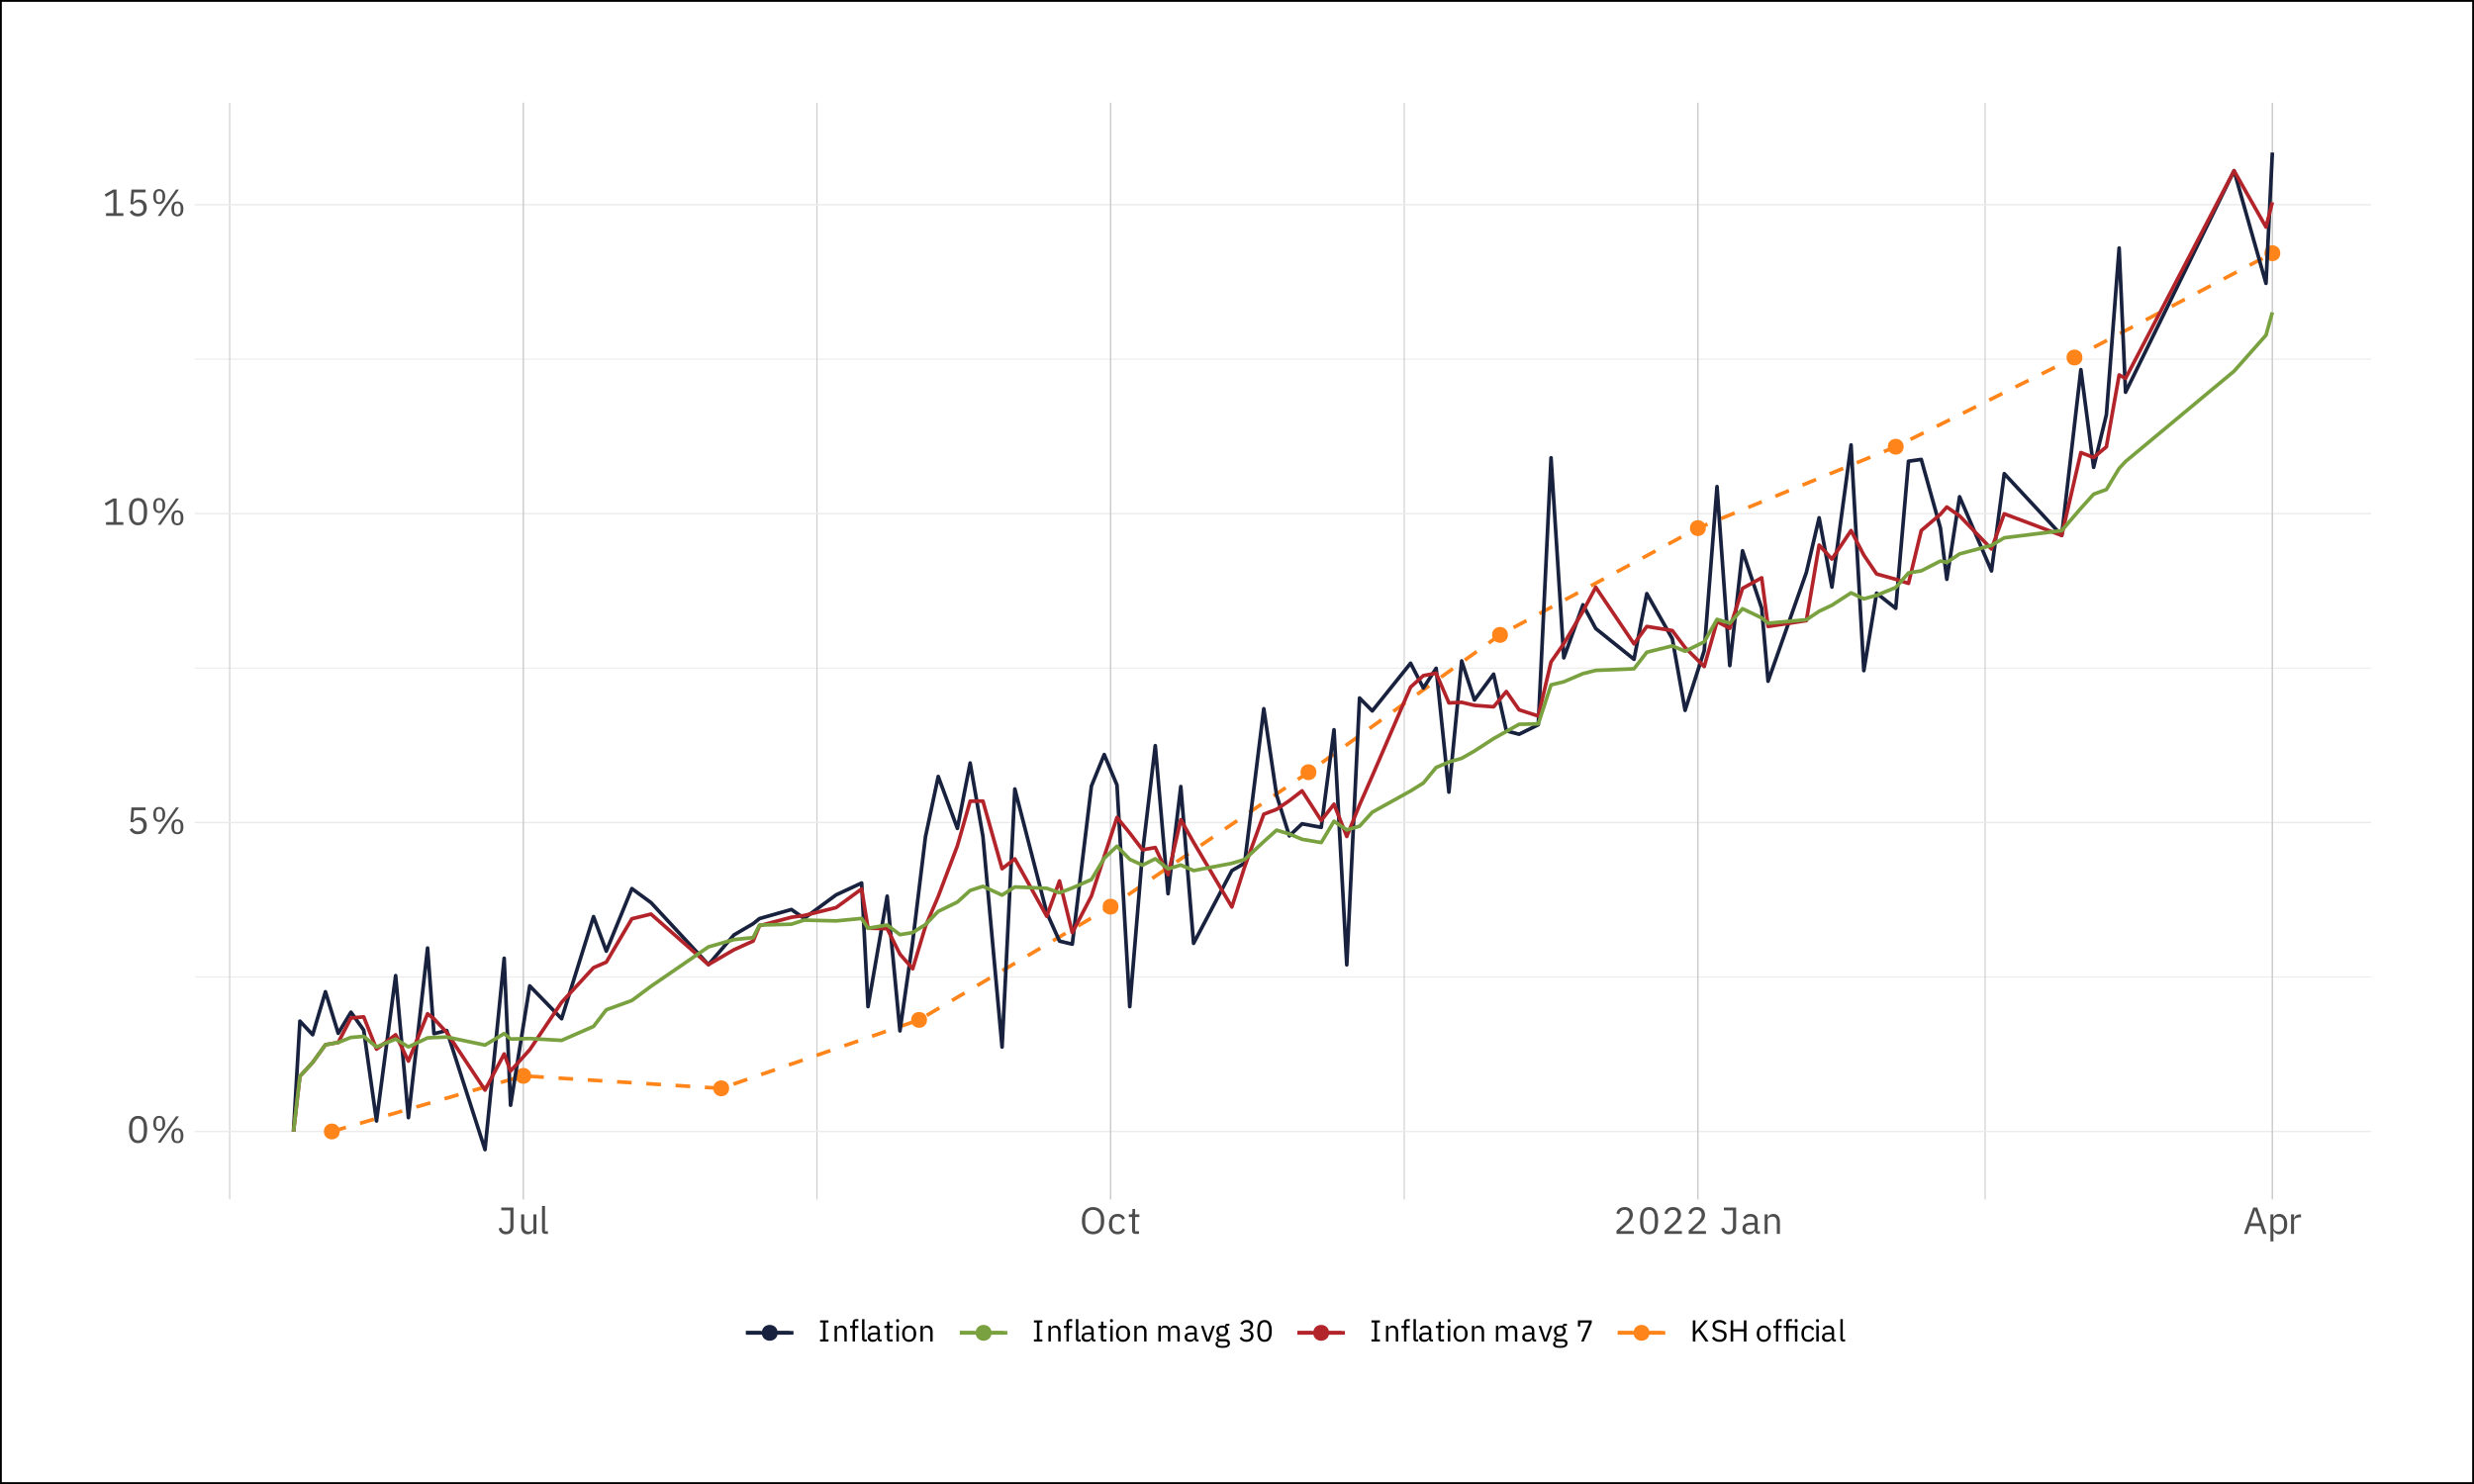 <?xml version="1.0" encoding="UTF-8"?>
<svg xmlns="http://www.w3.org/2000/svg" xmlns:xlink="http://www.w3.org/1999/xlink" width="720" height="432" viewBox="0 0 720 432">
<defs>
<g>
<g id="glyph-0-0">
<path d="M 0.578 2.422 L 0.578 -7.703 L 1.906 -7.703 L 1.906 2.422 Z M 0.578 2.422 "/>
</g>
<g id="glyph-0-1">
<path d="M 5.938 -3.844 C 5.938 -1.195 5.055 0.125 3.297 0.125 C 1.535 0.125 0.656 -1.195 0.656 -3.844 C 0.656 -6.488 1.535 -7.812 3.297 -7.812 C 5.055 -7.812 5.938 -6.488 5.938 -3.844 Z M 2.031 -1.344 C 2.301 -0.895 2.723 -0.672 3.297 -0.672 C 3.867 -0.672 4.289 -0.895 4.562 -1.344 C 4.832 -1.801 4.969 -2.426 4.969 -3.219 L 4.969 -4.469 C 4.969 -5.25 4.832 -5.863 4.562 -6.312 C 4.289 -6.77 3.867 -7 3.297 -7 C 2.723 -7 2.301 -6.77 2.031 -6.312 C 1.758 -5.863 1.625 -5.25 1.625 -4.469 L 1.625 -3.219 C 1.625 -2.426 1.758 -1.801 2.031 -1.344 Z M 2.031 -1.344 "/>
</g>
<g id="glyph-0-2">
<path d="M 2.859 0 L 2.016 0 L 7.344 -7.672 L 8.188 -7.672 Z M 3.734 -4.016 C 3.43 -3.641 3 -3.453 2.438 -3.453 C 1.883 -3.453 1.457 -3.641 1.156 -4.016 C 0.863 -4.391 0.719 -4.926 0.719 -5.625 C 0.719 -6.332 0.863 -6.875 1.156 -7.25 C 1.457 -7.625 1.883 -7.812 2.438 -7.812 C 3 -7.812 3.43 -7.625 3.734 -7.25 C 4.035 -6.875 4.188 -6.332 4.188 -5.625 C 4.188 -4.926 4.035 -4.391 3.734 -4.016 Z M 1.5 -5.297 C 1.5 -4.453 1.816 -4.031 2.453 -4.031 C 3.086 -4.031 3.406 -4.453 3.406 -5.297 L 3.406 -5.969 C 3.406 -6.812 3.086 -7.234 2.453 -7.234 C 1.816 -7.234 1.5 -6.812 1.5 -5.969 Z M 9.031 -0.422 C 8.727 -0.055 8.297 0.125 7.734 0.125 C 7.18 0.125 6.754 -0.055 6.453 -0.422 C 6.148 -0.797 6 -1.336 6 -2.047 C 6 -2.754 6.148 -3.289 6.453 -3.656 C 6.754 -4.031 7.18 -4.219 7.734 -4.219 C 8.297 -4.219 8.727 -4.031 9.031 -3.656 C 9.332 -3.289 9.484 -2.754 9.484 -2.047 C 9.484 -1.336 9.332 -0.797 9.031 -0.422 Z M 6.797 -1.719 C 6.797 -0.863 7.109 -0.438 7.734 -0.438 C 8.367 -0.438 8.688 -0.863 8.688 -1.719 L 8.688 -2.375 C 8.688 -3.227 8.367 -3.656 7.734 -3.656 C 7.109 -3.656 6.797 -3.227 6.797 -2.375 Z M 6.797 -1.719 "/>
</g>
<g id="glyph-0-3">
<path d="M 5.484 -7.672 L 5.484 -6.859 L 2.109 -6.859 L 1.891 -3.938 L 1.969 -3.938 C 2.164 -4.219 2.383 -4.426 2.625 -4.562 C 2.863 -4.707 3.172 -4.781 3.547 -4.781 C 4.211 -4.781 4.758 -4.566 5.188 -4.141 C 5.613 -3.711 5.828 -3.133 5.828 -2.406 C 5.828 -1.645 5.594 -1.031 5.125 -0.562 C 4.664 -0.102 4.039 0.125 3.25 0.125 C 2.664 0.125 2.188 0.008 1.812 -0.219 C 1.445 -0.457 1.125 -0.773 0.844 -1.172 L 1.547 -1.703 C 1.766 -1.359 1.992 -1.102 2.234 -0.938 C 2.484 -0.77 2.82 -0.688 3.25 -0.688 C 3.77 -0.688 4.164 -0.828 4.438 -1.109 C 4.707 -1.391 4.844 -1.781 4.844 -2.281 L 4.844 -2.391 C 4.844 -2.898 4.707 -3.297 4.438 -3.578 C 4.164 -3.859 3.77 -4 3.25 -4 C 2.926 -4 2.66 -3.941 2.453 -3.828 C 2.254 -3.711 2.062 -3.551 1.875 -3.344 L 1.094 -3.453 L 1.359 -7.672 Z M 5.484 -7.672 "/>
</g>
<g id="glyph-0-4">
<path d="M 6.016 0 L 0.969 0 L 0.969 -0.812 L 3.109 -0.812 L 3.109 -6.844 L 0.953 -5.562 L 0.578 -6.266 L 3.031 -7.672 L 4.031 -7.672 L 4.031 -0.812 L 6.016 -0.812 Z M 6.016 0 "/>
</g>
<g id="glyph-0-5">
<path d="M 1.078 -7.672 L 4.641 -7.672 L 4.641 -1.984 C 4.641 -1.336 4.438 -0.82 4.031 -0.438 C 3.625 -0.062 3.094 0.125 2.438 0.125 C 1.863 0.125 1.391 -0.031 1.016 -0.344 C 0.648 -0.656 0.414 -1.078 0.312 -1.609 L 1.141 -1.812 C 1.305 -1.062 1.75 -0.688 2.469 -0.688 C 2.863 -0.688 3.172 -0.812 3.391 -1.062 C 3.609 -1.312 3.719 -1.676 3.719 -2.156 L 3.719 -6.859 L 1.078 -6.859 Z M 1.078 -7.672 "/>
</g>
<g id="glyph-0-6">
<path d="M 4.438 0 L 4.438 -0.922 L 4.391 -0.922 C 4.098 -0.223 3.566 0.125 2.797 0.125 C 2.203 0.125 1.734 -0.062 1.391 -0.438 C 1.047 -0.82 0.875 -1.352 0.875 -2.031 L 0.875 -5.672 L 1.766 -5.672 L 1.766 -2.188 C 1.766 -1.164 2.195 -0.656 3.062 -0.656 C 3.438 -0.656 3.758 -0.75 4.031 -0.938 C 4.301 -1.125 4.438 -1.395 4.438 -1.75 L 4.438 -5.672 L 5.312 -5.672 L 5.312 0 Z M 4.438 0 "/>
</g>
<g id="glyph-0-7">
<path d="M 2.656 0 L 1.875 0 C 1.582 0 1.352 -0.082 1.188 -0.25 C 1.02 -0.414 0.938 -0.633 0.938 -0.906 L 0.938 -8.141 L 1.812 -8.141 L 1.812 -0.766 L 2.656 -0.766 Z M 2.656 0 "/>
</g>
<g id="glyph-0-8">
<path d="M 6.281 -0.906 C 5.695 -0.219 4.898 0.125 3.891 0.125 C 2.891 0.125 2.098 -0.219 1.516 -0.906 C 0.93 -1.594 0.641 -2.566 0.641 -3.828 C 0.641 -5.098 0.93 -6.078 1.516 -6.766 C 2.098 -7.461 2.891 -7.812 3.891 -7.812 C 4.898 -7.812 5.695 -7.461 6.281 -6.766 C 6.863 -6.078 7.156 -5.098 7.156 -3.828 C 7.156 -2.566 6.863 -1.594 6.281 -0.906 Z M 2.25 -1.375 C 2.676 -0.914 3.223 -0.688 3.891 -0.688 C 4.555 -0.688 5.098 -0.914 5.516 -1.375 C 5.941 -1.832 6.156 -2.441 6.156 -3.203 L 6.156 -4.484 C 6.156 -5.234 5.941 -5.836 5.516 -6.297 C 5.098 -6.754 4.555 -6.984 3.891 -6.984 C 3.223 -6.984 2.676 -6.754 2.25 -6.297 C 1.832 -5.836 1.625 -5.234 1.625 -4.484 L 1.625 -3.203 C 1.625 -2.441 1.832 -1.832 2.25 -1.375 Z M 2.25 -1.375 "/>
</g>
<g id="glyph-0-9">
<path d="M 3.047 0.125 C 2.254 0.125 1.633 -0.141 1.188 -0.672 C 0.738 -1.203 0.516 -1.926 0.516 -2.844 C 0.516 -3.758 0.738 -4.484 1.188 -5.016 C 1.633 -5.547 2.254 -5.812 3.047 -5.812 C 4.086 -5.812 4.797 -5.367 5.172 -4.484 L 4.438 -4.109 C 4.219 -4.723 3.754 -5.031 3.047 -5.031 C 2.535 -5.031 2.145 -4.875 1.875 -4.562 C 1.602 -4.25 1.469 -3.836 1.469 -3.328 L 1.469 -2.359 C 1.469 -1.836 1.602 -1.422 1.875 -1.109 C 2.145 -0.805 2.535 -0.656 3.047 -0.656 C 3.754 -0.656 4.27 -0.984 4.594 -1.641 L 5.219 -1.203 C 5.031 -0.785 4.754 -0.457 4.391 -0.219 C 4.023 0.008 3.578 0.125 3.047 0.125 Z M 3.047 0.125 "/>
</g>
<g id="glyph-0-10">
<path d="M 3.281 0 L 2.188 0 C 1.895 0 1.664 -0.082 1.5 -0.25 C 1.332 -0.426 1.25 -0.656 1.25 -0.938 L 1.25 -4.906 L 0.312 -4.906 L 0.312 -5.672 L 0.844 -5.672 C 1.031 -5.672 1.16 -5.707 1.234 -5.781 C 1.305 -5.863 1.344 -6 1.344 -6.188 L 1.344 -7.25 L 2.141 -7.25 L 2.141 -5.672 L 3.375 -5.672 L 3.375 -4.906 L 2.141 -4.906 L 2.141 -0.766 L 3.281 -0.766 Z M 3.281 0 "/>
</g>
<g id="glyph-0-11">
<path d="M 5.859 -0.812 L 5.859 0 L 0.828 0 L 0.828 -0.953 L 3.328 -3.25 C 4.172 -4.031 4.594 -4.754 4.594 -5.422 L 4.594 -5.562 C 4.594 -6 4.473 -6.344 4.234 -6.594 C 3.992 -6.852 3.641 -6.984 3.172 -6.984 C 2.359 -6.984 1.828 -6.551 1.578 -5.688 L 0.766 -6 C 1.16 -7.207 1.977 -7.812 3.219 -7.812 C 3.957 -7.812 4.535 -7.602 4.953 -7.188 C 5.367 -6.781 5.578 -6.242 5.578 -5.578 C 5.578 -5.023 5.438 -4.523 5.156 -4.078 C 4.875 -3.641 4.453 -3.172 3.891 -2.672 L 1.828 -0.812 Z M 5.859 -0.812 "/>
</g>
<g id="glyph-0-12">
</g>
<g id="glyph-0-13">
<path d="M 5.562 0 L 5.062 0 C 4.488 0 4.16 -0.305 4.078 -0.922 L 4.031 -0.922 C 3.781 -0.223 3.234 0.125 2.391 0.125 C 1.797 0.125 1.328 -0.023 0.984 -0.328 C 0.648 -0.641 0.484 -1.055 0.484 -1.578 C 0.484 -2.691 1.289 -3.25 2.906 -3.25 L 4.031 -3.25 L 4.031 -3.812 C 4.031 -4.633 3.582 -5.047 2.688 -5.047 C 2.062 -5.047 1.582 -4.766 1.25 -4.203 L 0.719 -4.703 C 0.883 -5.023 1.141 -5.289 1.484 -5.5 C 1.828 -5.707 2.242 -5.812 2.734 -5.812 C 3.41 -5.812 3.941 -5.641 4.328 -5.297 C 4.711 -4.961 4.906 -4.492 4.906 -3.891 L 4.906 -0.766 L 5.562 -0.766 Z M 2.531 -0.609 C 2.957 -0.609 3.312 -0.707 3.594 -0.906 C 3.883 -1.102 4.031 -1.352 4.031 -1.656 L 4.031 -2.578 L 2.859 -2.578 C 1.891 -2.578 1.406 -2.297 1.406 -1.734 L 1.406 -1.5 C 1.406 -1.219 1.504 -1 1.703 -0.844 C 1.91 -0.688 2.188 -0.609 2.531 -0.609 Z M 2.531 -0.609 "/>
</g>
<g id="glyph-0-14">
<path d="M 1.812 0 L 0.938 0 L 0.938 -5.672 L 1.812 -5.672 L 1.812 -4.75 L 1.859 -4.75 C 2.16 -5.457 2.695 -5.812 3.469 -5.812 C 4.051 -5.812 4.516 -5.617 4.859 -5.234 C 5.203 -4.848 5.375 -4.316 5.375 -3.641 L 5.375 0 L 4.484 0 L 4.484 -3.484 C 4.484 -4.504 4.055 -5.016 3.203 -5.016 C 2.816 -5.016 2.488 -4.922 2.219 -4.734 C 1.945 -4.547 1.812 -4.281 1.812 -3.938 Z M 1.812 0 "/>
</g>
<g id="glyph-0-15">
<path d="M 6.797 0 L 5.828 0 L 5.062 -2.266 L 1.953 -2.266 L 1.188 0 L 0.25 0 L 2.938 -7.672 L 4.109 -7.672 Z M 4.828 -3.078 L 3.531 -6.812 L 3.469 -6.812 L 2.172 -3.078 Z M 4.828 -3.078 "/>
</g>
<g id="glyph-0-16">
<path d="M 0.938 2.203 L 0.938 -5.672 L 1.812 -5.672 L 1.812 -4.75 L 1.859 -4.75 C 2.148 -5.457 2.703 -5.812 3.516 -5.812 C 4.234 -5.812 4.797 -5.539 5.203 -5 C 5.617 -4.469 5.828 -3.742 5.828 -2.828 C 5.828 -1.922 5.617 -1.203 5.203 -0.672 C 4.797 -0.141 4.234 0.125 3.516 0.125 C 2.754 0.125 2.203 -0.223 1.859 -0.922 L 1.812 -0.922 L 1.812 2.203 Z M 3.281 -0.656 C 3.77 -0.656 4.16 -0.805 4.453 -1.109 C 4.742 -1.422 4.891 -1.836 4.891 -2.359 L 4.891 -3.328 C 4.891 -3.836 4.742 -4.242 4.453 -4.547 C 4.16 -4.859 3.77 -5.016 3.281 -5.016 C 2.875 -5.016 2.523 -4.91 2.234 -4.703 C 1.953 -4.492 1.812 -4.234 1.812 -3.922 L 1.812 -1.812 C 1.812 -1.457 1.953 -1.176 2.234 -0.969 C 2.516 -0.758 2.863 -0.656 3.281 -0.656 Z M 3.281 -0.656 "/>
</g>
<g id="glyph-0-17">
<path d="M 1.812 0 L 0.938 0 L 0.938 -5.672 L 1.812 -5.672 L 1.812 -4.625 L 1.875 -4.625 C 1.977 -4.926 2.164 -5.176 2.438 -5.375 C 2.719 -5.57 3.078 -5.672 3.516 -5.672 L 3.844 -5.672 L 3.844 -4.797 L 3.328 -4.797 C 2.867 -4.797 2.5 -4.707 2.219 -4.531 C 1.945 -4.352 1.812 -4.125 1.812 -3.844 Z M 1.812 0 "/>
</g>
<g id="glyph-1-0">
<path d="M 0.453 1.938 L 0.453 -6.156 L 1.516 -6.156 L 1.516 1.938 Z M 0.453 1.938 "/>
</g>
<g id="glyph-1-1">
<path d="M 2.984 0 L 0.531 0 L 0.531 -0.609 L 1.391 -0.609 L 1.391 -5.531 L 0.531 -5.531 L 0.531 -6.141 L 2.984 -6.141 L 2.984 -5.531 L 2.125 -5.531 L 2.125 -0.609 L 2.984 -0.609 Z M 2.984 0 "/>
</g>
<g id="glyph-1-2">
<path d="M 1.453 0 L 0.75 0 L 0.75 -4.547 L 1.453 -4.547 L 1.453 -3.797 L 1.484 -3.797 C 1.723 -4.359 2.148 -4.641 2.766 -4.641 C 3.234 -4.641 3.602 -4.488 3.875 -4.188 C 4.156 -3.883 4.297 -3.457 4.297 -2.906 L 4.297 0 L 3.594 0 L 3.594 -2.781 C 3.594 -3.602 3.25 -4.016 2.562 -4.016 C 2.258 -4.016 2 -3.938 1.781 -3.781 C 1.562 -3.633 1.453 -3.426 1.453 -3.156 Z M 1.453 0 "/>
</g>
<g id="glyph-1-3">
<path d="M 1 0 L 1 -3.922 L 0.25 -3.922 L 0.25 -4.547 L 1 -4.547 L 1 -5.453 C 1 -5.773 1.082 -6.031 1.25 -6.219 C 1.414 -6.414 1.66 -6.516 1.984 -6.516 L 2.672 -6.516 L 2.672 -5.891 L 1.703 -5.891 L 1.703 -4.547 L 2.672 -4.547 L 2.672 -3.922 L 1.703 -3.922 L 1.703 0 Z M 1 0 "/>
</g>
<g id="glyph-1-4">
<path d="M 2.125 0 L 1.5 0 C 1.258 0 1.07 -0.066 0.938 -0.203 C 0.812 -0.336 0.75 -0.516 0.75 -0.734 L 0.75 -6.516 L 1.453 -6.516 L 1.453 -0.609 L 2.125 -0.609 Z M 2.125 0 "/>
</g>
<g id="glyph-1-5">
<path d="M 4.438 0 L 4.047 0 C 3.586 0 3.328 -0.242 3.266 -0.734 L 3.219 -0.734 C 3.02 -0.172 2.582 0.109 1.906 0.109 C 1.438 0.109 1.066 -0.016 0.797 -0.266 C 0.523 -0.516 0.391 -0.848 0.391 -1.266 C 0.391 -2.148 1.035 -2.594 2.328 -2.594 L 3.219 -2.594 L 3.219 -3.047 C 3.219 -3.703 2.859 -4.031 2.141 -4.031 C 1.648 -4.031 1.27 -3.805 1 -3.359 L 0.578 -3.75 C 0.711 -4.008 0.914 -4.223 1.188 -4.391 C 1.457 -4.555 1.789 -4.641 2.188 -4.641 C 2.727 -4.641 3.148 -4.504 3.453 -4.234 C 3.766 -3.961 3.922 -3.586 3.922 -3.109 L 3.922 -0.609 L 4.438 -0.609 Z M 2.016 -0.5 C 2.367 -0.5 2.656 -0.578 2.875 -0.734 C 3.102 -0.891 3.219 -1.082 3.219 -1.312 L 3.219 -2.062 L 2.281 -2.062 C 1.508 -2.062 1.125 -1.832 1.125 -1.375 L 1.125 -1.203 C 1.125 -0.973 1.203 -0.797 1.359 -0.672 C 1.523 -0.555 1.742 -0.5 2.016 -0.5 Z M 2.016 -0.5 "/>
</g>
<g id="glyph-1-6">
<path d="M 2.625 0 L 1.75 0 C 1.52 0 1.336 -0.066 1.203 -0.203 C 1.066 -0.336 1 -0.52 1 -0.75 L 1 -3.922 L 0.25 -3.922 L 0.25 -4.547 L 0.672 -4.547 C 0.816 -4.547 0.922 -4.57 0.984 -4.625 C 1.047 -4.688 1.078 -4.797 1.078 -4.953 L 1.078 -5.797 L 1.703 -5.797 L 1.703 -4.547 L 2.703 -4.547 L 2.703 -3.922 L 1.703 -3.922 L 1.703 -0.609 L 2.625 -0.609 Z M 2.625 0 "/>
</g>
<g id="glyph-1-7">
<path d="M 1.531 -6 C 1.531 -5.738 1.383 -5.609 1.094 -5.609 C 0.812 -5.609 0.672 -5.738 0.672 -6 L 0.672 -6.109 C 0.672 -6.379 0.812 -6.516 1.094 -6.516 C 1.383 -6.516 1.531 -6.379 1.531 -6.109 Z M 0.75 0 L 0.75 -4.547 L 1.453 -4.547 L 1.453 0 Z M 0.75 0 "/>
</g>
<g id="glyph-1-8">
<path d="M 3.938 -0.547 C 3.562 -0.109 3.066 0.109 2.453 0.109 C 1.848 0.109 1.352 -0.109 0.969 -0.547 C 0.594 -0.984 0.406 -1.555 0.406 -2.266 C 0.406 -2.984 0.594 -3.555 0.969 -3.984 C 1.352 -4.422 1.848 -4.641 2.453 -4.641 C 3.066 -4.641 3.562 -4.422 3.938 -3.984 C 4.32 -3.555 4.516 -2.984 4.516 -2.266 C 4.516 -1.555 4.32 -0.984 3.938 -0.547 Z M 1.516 -0.875 C 1.754 -0.633 2.066 -0.516 2.453 -0.516 C 2.848 -0.516 3.16 -0.633 3.391 -0.875 C 3.629 -1.125 3.75 -1.477 3.75 -1.938 L 3.75 -2.594 C 3.75 -3.062 3.629 -3.414 3.391 -3.656 C 3.16 -3.895 2.848 -4.016 2.453 -4.016 C 2.066 -4.016 1.754 -3.895 1.516 -3.656 C 1.285 -3.414 1.172 -3.062 1.172 -2.594 L 1.172 -1.938 C 1.172 -1.477 1.285 -1.125 1.516 -0.875 Z M 1.516 -0.875 "/>
</g>
<g id="glyph-1-9">
</g>
<g id="glyph-1-10">
<path d="M 1.453 0 L 0.75 0 L 0.75 -4.547 L 1.453 -4.547 L 1.453 -3.797 L 1.484 -3.797 C 1.598 -4.066 1.75 -4.273 1.938 -4.422 C 2.125 -4.566 2.379 -4.641 2.703 -4.641 C 3.398 -4.641 3.863 -4.332 4.094 -3.719 L 4.109 -3.719 C 4.203 -3.988 4.363 -4.207 4.594 -4.375 C 4.832 -4.551 5.133 -4.641 5.5 -4.641 C 5.957 -4.641 6.316 -4.488 6.578 -4.188 C 6.836 -3.883 6.969 -3.457 6.969 -2.906 L 6.969 0 L 6.266 0 L 6.266 -2.781 C 6.266 -3.602 5.938 -4.016 5.281 -4.016 C 4.977 -4.016 4.723 -3.938 4.516 -3.781 C 4.316 -3.633 4.219 -3.426 4.219 -3.156 L 4.219 0 L 3.516 0 L 3.516 -2.781 C 3.516 -3.602 3.188 -4.016 2.531 -4.016 C 2.227 -4.016 1.973 -3.938 1.766 -3.781 C 1.555 -3.633 1.453 -3.426 1.453 -3.156 Z M 1.453 0 "/>
</g>
<g id="glyph-1-11">
<path d="M 2.562 0 L 1.75 0 L 0.156 -4.547 L 0.859 -4.547 L 1.656 -2.281 L 2.141 -0.734 L 2.188 -0.734 L 2.688 -2.281 L 3.5 -4.547 L 4.172 -4.547 Z M 2.562 0 "/>
</g>
<g id="glyph-1-12">
<path d="M 4.578 0.5 C 4.578 1.406 3.844 1.859 2.375 1.859 C 1.039 1.859 0.375 1.488 0.375 0.75 C 0.375 0.301 0.613 0.008 1.094 -0.125 L 1.094 -0.234 C 0.82 -0.359 0.688 -0.566 0.688 -0.859 C 0.688 -1.254 0.953 -1.52 1.484 -1.656 L 1.484 -1.688 C 1.211 -1.812 1 -1.992 0.844 -2.234 C 0.695 -2.484 0.625 -2.766 0.625 -3.078 C 0.625 -3.547 0.781 -3.922 1.094 -4.203 C 1.406 -4.492 1.816 -4.641 2.328 -4.641 C 2.648 -4.641 2.938 -4.582 3.188 -4.469 L 3.188 -4.547 C 3.188 -4.953 3.363 -5.156 3.719 -5.156 L 4.406 -5.156 L 4.406 -4.547 L 3.531 -4.547 L 3.531 -4.25 C 3.883 -3.945 4.062 -3.555 4.062 -3.078 C 4.062 -2.617 3.898 -2.242 3.578 -1.953 C 3.266 -1.66 2.852 -1.516 2.344 -1.516 C 2.195 -1.516 2.051 -1.531 1.906 -1.562 C 1.5 -1.457 1.297 -1.285 1.297 -1.047 C 1.297 -0.816 1.531 -0.703 2 -0.703 L 2.969 -0.703 C 4.039 -0.703 4.578 -0.301 4.578 0.5 Z M 3.922 0.547 C 3.922 0.148 3.602 -0.047 2.969 -0.047 L 1.453 -0.047 C 1.172 0.086 1.031 0.297 1.031 0.578 C 1.031 0.785 1.109 0.957 1.266 1.094 C 1.43 1.227 1.68 1.297 2.016 1.297 L 2.672 1.297 C 3.504 1.297 3.922 1.047 3.922 0.547 Z M 1.609 -2.297 C 1.785 -2.148 2.023 -2.078 2.328 -2.078 C 2.641 -2.078 2.879 -2.148 3.047 -2.297 C 3.223 -2.441 3.312 -2.66 3.312 -2.953 L 3.312 -3.203 C 3.312 -3.492 3.223 -3.711 3.047 -3.859 C 2.879 -4.004 2.641 -4.078 2.328 -4.078 C 2.023 -4.078 1.785 -4.004 1.609 -3.859 C 1.441 -3.711 1.359 -3.492 1.359 -3.203 L 1.359 -2.953 C 1.359 -2.66 1.441 -2.441 1.609 -2.297 Z M 1.609 -2.297 "/>
</g>
<g id="glyph-1-13">
<path d="M 1.625 -3.531 L 2.297 -3.531 C 2.691 -3.531 3 -3.625 3.219 -3.812 C 3.438 -4 3.547 -4.25 3.547 -4.562 L 3.547 -4.625 C 3.547 -4.926 3.445 -5.16 3.25 -5.328 C 3.051 -5.504 2.785 -5.594 2.453 -5.594 C 1.879 -5.594 1.453 -5.336 1.172 -4.828 L 0.641 -5.25 C 1.055 -5.914 1.664 -6.25 2.469 -6.25 C 3 -6.25 3.441 -6.109 3.797 -5.828 C 4.148 -5.555 4.328 -5.18 4.328 -4.703 C 4.328 -4.328 4.219 -4.016 4 -3.766 C 3.781 -3.516 3.5 -3.348 3.156 -3.266 L 3.156 -3.234 C 3.508 -3.16 3.812 -2.988 4.062 -2.719 C 4.312 -2.457 4.438 -2.113 4.438 -1.688 C 4.438 -1.156 4.242 -0.723 3.859 -0.391 C 3.484 -0.055 2.984 0.109 2.359 0.109 C 1.535 0.109 0.875 -0.238 0.375 -0.938 L 0.922 -1.359 C 1.098 -1.086 1.289 -0.883 1.5 -0.75 C 1.719 -0.613 2 -0.547 2.344 -0.547 C 2.77 -0.547 3.098 -0.645 3.328 -0.844 C 3.555 -1.039 3.672 -1.32 3.672 -1.688 L 3.672 -1.766 C 3.672 -2.129 3.555 -2.406 3.328 -2.594 C 3.098 -2.789 2.77 -2.891 2.344 -2.891 L 1.625 -2.891 Z M 1.625 -3.531 "/>
</g>
<g id="glyph-1-14">
<path d="M 4.75 -3.062 C 4.75 -0.945 4.047 0.109 2.641 0.109 C 1.234 0.109 0.531 -0.945 0.531 -3.062 C 0.531 -5.188 1.234 -6.25 2.641 -6.25 C 4.047 -6.25 4.75 -5.188 4.75 -3.062 Z M 1.625 -1.078 C 1.844 -0.711 2.18 -0.531 2.641 -0.531 C 3.098 -0.531 3.43 -0.711 3.641 -1.078 C 3.859 -1.441 3.969 -1.938 3.969 -2.562 L 3.969 -3.578 C 3.969 -4.203 3.859 -4.695 3.641 -5.062 C 3.43 -5.426 3.098 -5.609 2.641 -5.609 C 2.18 -5.609 1.844 -5.426 1.625 -5.062 C 1.406 -4.695 1.297 -4.203 1.297 -3.578 L 1.297 -2.562 C 1.297 -1.938 1.406 -1.441 1.625 -1.078 Z M 1.625 -1.078 "/>
</g>
<g id="glyph-1-15">
<path d="M 2.328 0 L 1.547 0 L 3.891 -5.5 L 1.266 -5.5 L 1.266 -4.359 L 0.609 -4.359 L 0.609 -6.141 L 4.641 -6.141 L 4.641 -5.484 Z M 2.328 0 "/>
</g>
<g id="glyph-1-16">
<path d="M 4.469 0 L 2.422 -3.016 L 1.562 -2.047 L 1.562 0 L 0.812 0 L 0.812 -6.141 L 1.562 -6.141 L 1.562 -2.875 L 1.578 -2.875 L 2.469 -3.938 L 4.312 -6.141 L 5.219 -6.141 L 2.938 -3.516 L 5.391 0 Z M 4.469 0 "/>
</g>
<g id="glyph-1-17">
<path d="M 2.547 0.109 C 1.617 0.109 0.895 -0.25 0.375 -0.969 L 0.922 -1.422 C 1.359 -0.836 1.906 -0.547 2.562 -0.547 C 3 -0.547 3.332 -0.648 3.562 -0.859 C 3.801 -1.066 3.922 -1.348 3.922 -1.703 C 3.922 -1.992 3.832 -2.219 3.656 -2.375 C 3.477 -2.539 3.188 -2.672 2.781 -2.766 L 2.281 -2.875 C 1.707 -3 1.273 -3.195 0.984 -3.469 C 0.691 -3.738 0.547 -4.102 0.547 -4.562 C 0.547 -5.094 0.727 -5.504 1.094 -5.797 C 1.469 -6.098 1.969 -6.25 2.594 -6.25 C 3.477 -6.25 4.156 -5.914 4.625 -5.25 L 4.062 -4.844 C 3.695 -5.344 3.191 -5.594 2.547 -5.594 C 2.148 -5.594 1.836 -5.504 1.609 -5.328 C 1.391 -5.16 1.281 -4.914 1.281 -4.594 C 1.281 -4.312 1.375 -4.094 1.562 -3.938 C 1.75 -3.789 2.039 -3.672 2.438 -3.578 L 2.938 -3.453 C 3.531 -3.316 3.961 -3.109 4.234 -2.828 C 4.516 -2.555 4.656 -2.191 4.656 -1.734 C 4.656 -1.172 4.469 -0.723 4.094 -0.391 C 3.719 -0.055 3.203 0.109 2.547 0.109 Z M 2.547 0.109 "/>
</g>
<g id="glyph-1-18">
<path d="M 4.656 0 L 4.656 -2.922 L 1.562 -2.922 L 1.562 0 L 0.812 0 L 0.812 -6.141 L 1.562 -6.141 L 1.562 -3.578 L 4.656 -3.578 L 4.656 -6.141 L 5.406 -6.141 L 5.406 0 Z M 4.656 0 "/>
</g>
<g id="glyph-1-19">
<path d="M 1 0 L 1 -3.922 L 0.25 -3.922 L 0.25 -4.547 L 1 -4.547 L 1 -5.453 C 1 -5.773 1.082 -6.031 1.25 -6.219 C 1.414 -6.414 1.66 -6.516 1.984 -6.516 L 2.672 -6.516 L 2.672 -5.891 L 1.703 -5.891 L 1.703 -4.547 L 4.234 -4.547 L 4.234 0 L 3.531 0 L 3.531 -3.922 L 1.703 -3.922 L 1.703 0 Z M 4.312 -6 C 4.312 -5.738 4.164 -5.609 3.875 -5.609 C 3.594 -5.609 3.453 -5.738 3.453 -6 L 3.453 -6.109 C 3.453 -6.379 3.594 -6.516 3.875 -6.516 C 4.164 -6.516 4.312 -6.379 4.312 -6.109 Z M 4.312 -6 "/>
</g>
<g id="glyph-1-20">
<path d="M 2.438 0.109 C 1.801 0.109 1.301 -0.102 0.938 -0.531 C 0.582 -0.957 0.406 -1.535 0.406 -2.266 C 0.406 -3.004 0.582 -3.582 0.938 -4 C 1.301 -4.426 1.801 -4.641 2.438 -4.641 C 3.27 -4.641 3.836 -4.285 4.141 -3.578 L 3.547 -3.281 C 3.367 -3.77 3 -4.016 2.438 -4.016 C 2.031 -4.016 1.719 -3.891 1.5 -3.641 C 1.281 -3.391 1.172 -3.062 1.172 -2.656 L 1.172 -1.875 C 1.172 -1.469 1.281 -1.141 1.5 -0.891 C 1.719 -0.641 2.031 -0.516 2.438 -0.516 C 3.008 -0.516 3.422 -0.781 3.672 -1.312 L 4.172 -0.969 C 4.023 -0.633 3.801 -0.367 3.5 -0.172 C 3.207 0.016 2.852 0.109 2.438 0.109 Z M 2.438 0.109 "/>
</g>
</g>
<clipPath id="clip-0">
<path clip-rule="nonzero" d="M 56.629 284 L 690.113 284 L 690.113 285 L 56.629 285 Z M 56.629 284 "/>
</clipPath>
<clipPath id="clip-1">
<path clip-rule="nonzero" d="M 56.629 194 L 690.113 194 L 690.113 195 L 56.629 195 Z M 56.629 194 "/>
</clipPath>
<clipPath id="clip-2">
<path clip-rule="nonzero" d="M 56.629 104 L 690.113 104 L 690.113 105 L 56.629 105 Z M 56.629 104 "/>
</clipPath>
<clipPath id="clip-3">
<path clip-rule="nonzero" d="M 66 29.887 L 68 29.887 L 68 349.172 L 66 349.172 Z M 66 29.887 "/>
</clipPath>
<clipPath id="clip-4">
<path clip-rule="nonzero" d="M 237 29.887 L 238 29.887 L 238 349.172 L 237 349.172 Z M 237 29.887 "/>
</clipPath>
<clipPath id="clip-5">
<path clip-rule="nonzero" d="M 408 29.887 L 409 29.887 L 409 349.172 L 408 349.172 Z M 408 29.887 "/>
</clipPath>
<clipPath id="clip-6">
<path clip-rule="nonzero" d="M 577 29.887 L 578 29.887 L 578 349.172 L 577 349.172 Z M 577 29.887 "/>
</clipPath>
<clipPath id="clip-7">
<path clip-rule="nonzero" d="M 56.629 329 L 690.113 329 L 690.113 330 L 56.629 330 Z M 56.629 329 "/>
</clipPath>
<clipPath id="clip-8">
<path clip-rule="nonzero" d="M 56.629 239 L 690.113 239 L 690.113 240 L 56.629 240 Z M 56.629 239 "/>
</clipPath>
<clipPath id="clip-9">
<path clip-rule="nonzero" d="M 56.629 149 L 690.113 149 L 690.113 150 L 56.629 150 Z M 56.629 149 "/>
</clipPath>
<clipPath id="clip-10">
<path clip-rule="nonzero" d="M 56.629 59 L 690.113 59 L 690.113 60 L 56.629 60 Z M 56.629 59 "/>
</clipPath>
<clipPath id="clip-11">
<path clip-rule="nonzero" d="M 152 29.887 L 153 29.887 L 153 349.172 L 152 349.172 Z M 152 29.887 "/>
</clipPath>
<clipPath id="clip-12">
<path clip-rule="nonzero" d="M 322 29.887 L 324 29.887 L 324 349.172 L 322 349.172 Z M 322 29.887 "/>
</clipPath>
<clipPath id="clip-13">
<path clip-rule="nonzero" d="M 493 29.887 L 495 29.887 L 495 349.172 L 493 349.172 Z M 493 29.887 "/>
</clipPath>
<clipPath id="clip-14">
<path clip-rule="nonzero" d="M 661 29.887 L 662 29.887 L 662 349.172 L 661 349.172 Z M 661 29.887 "/>
</clipPath>
</defs>
<rect x="-72" y="-43.2" width="864" height="518.4" fill="rgb(100%, 100%, 100%)" fill-opacity="1"/>
<rect x="-72" y="-43.2" width="864" height="518.4" fill="rgb(100%, 100%, 100%)" fill-opacity="1"/>
<path fill="none" stroke-width="1.067" stroke-linecap="round" stroke-linejoin="round" stroke="rgb(0%, 0%, 0%)" stroke-opacity="1" stroke-miterlimit="10" d="M 0 432 L 720 432 L 720 0 L 0 0 Z M 0 432 "/>
<g clip-path="url(#clip-0)">
<path fill="none" stroke-width="0.32" stroke-linecap="butt" stroke-linejoin="round" stroke="rgb(92.157%, 92.157%, 92.157%)" stroke-opacity="1" stroke-miterlimit="10" d="M 56.629 284.41 L 690.113 284.41 "/>
</g>
<g clip-path="url(#clip-1)">
<path fill="none" stroke-width="0.32" stroke-linecap="butt" stroke-linejoin="round" stroke="rgb(92.157%, 92.157%, 92.157%)" stroke-opacity="1" stroke-miterlimit="10" d="M 56.629 194.48 L 690.113 194.48 "/>
</g>
<g clip-path="url(#clip-2)">
<path fill="none" stroke-width="0.32" stroke-linecap="butt" stroke-linejoin="round" stroke="rgb(92.157%, 92.157%, 92.157%)" stroke-opacity="1" stroke-miterlimit="10" d="M 56.629 104.551 L 690.113 104.551 "/>
</g>
<g clip-path="url(#clip-3)">
<path fill="none" stroke-width="0.32" stroke-linecap="butt" stroke-linejoin="round" stroke="rgb(80%, 80%, 80%)" stroke-opacity="1" stroke-miterlimit="10" d="M 66.844 349.176 L 66.844 29.887 "/>
</g>
<g clip-path="url(#clip-4)">
<path fill="none" stroke-width="0.32" stroke-linecap="butt" stroke-linejoin="round" stroke="rgb(80%, 80%, 80%)" stroke-opacity="1" stroke-miterlimit="10" d="M 237.758 349.176 L 237.758 29.887 "/>
</g>
<g clip-path="url(#clip-5)">
<path fill="none" stroke-width="0.32" stroke-linecap="butt" stroke-linejoin="round" stroke="rgb(80%, 80%, 80%)" stroke-opacity="1" stroke-miterlimit="10" d="M 408.668 349.176 L 408.668 29.887 "/>
</g>
<g clip-path="url(#clip-6)">
<path fill="none" stroke-width="0.32" stroke-linecap="butt" stroke-linejoin="round" stroke="rgb(80%, 80%, 80%)" stroke-opacity="1" stroke-miterlimit="10" d="M 577.719 349.176 L 577.719 29.887 "/>
</g>
<g clip-path="url(#clip-7)">
<path fill="none" stroke-width="0.427" stroke-linecap="butt" stroke-linejoin="round" stroke="rgb(92.157%, 92.157%, 92.157%)" stroke-opacity="1" stroke-miterlimit="10" d="M 56.629 329.379 L 690.113 329.379 "/>
</g>
<g clip-path="url(#clip-8)">
<path fill="none" stroke-width="0.427" stroke-linecap="butt" stroke-linejoin="round" stroke="rgb(92.157%, 92.157%, 92.157%)" stroke-opacity="1" stroke-miterlimit="10" d="M 56.629 239.445 L 690.113 239.445 "/>
</g>
<g clip-path="url(#clip-9)">
<path fill="none" stroke-width="0.427" stroke-linecap="butt" stroke-linejoin="round" stroke="rgb(92.157%, 92.157%, 92.157%)" stroke-opacity="1" stroke-miterlimit="10" d="M 56.629 149.516 L 690.113 149.516 "/>
</g>
<g clip-path="url(#clip-10)">
<path fill="none" stroke-width="0.427" stroke-linecap="butt" stroke-linejoin="round" stroke="rgb(92.157%, 92.157%, 92.157%)" stroke-opacity="1" stroke-miterlimit="10" d="M 56.629 59.586 L 690.113 59.586 "/>
</g>
<g clip-path="url(#clip-11)">
<path fill="none" stroke-width="0.427" stroke-linecap="butt" stroke-linejoin="round" stroke="rgb(80%, 80%, 80%)" stroke-opacity="1" stroke-miterlimit="10" d="M 152.301 349.176 L 152.301 29.887 "/>
</g>
<g clip-path="url(#clip-12)">
<path fill="none" stroke-width="0.427" stroke-linecap="butt" stroke-linejoin="round" stroke="rgb(80%, 80%, 80%)" stroke-opacity="1" stroke-miterlimit="10" d="M 323.211 349.176 L 323.211 29.887 "/>
</g>
<g clip-path="url(#clip-13)">
<path fill="none" stroke-width="0.427" stroke-linecap="butt" stroke-linejoin="round" stroke="rgb(80%, 80%, 80%)" stroke-opacity="1" stroke-miterlimit="10" d="M 494.121 349.176 L 494.121 29.887 "/>
</g>
<g clip-path="url(#clip-14)">
<path fill="none" stroke-width="0.427" stroke-linecap="butt" stroke-linejoin="round" stroke="rgb(80%, 80%, 80%)" stroke-opacity="1" stroke-miterlimit="10" d="M 661.316 349.176 L 661.316 29.887 "/>
</g>
<path fill="none" stroke-width="1.067" stroke-linecap="butt" stroke-linejoin="round" stroke="rgb(100%, 52.157%, 10.588%)" stroke-opacity="1" stroke-dasharray="4.268 4.268" stroke-miterlimit="10" d="M 96.57 329.379 L 152.301 313.191 L 209.891 316.82 L 267.48 296.895 L 323.211 263.938 L 380.801 224.793 L 436.531 184.824 L 494.121 153.734 L 551.711 130.043 L 603.727 104.07 L 661.316 73.711 "/>
<path fill-rule="nonzero" fill="rgb(100%, 52.157%, 10.588%)" fill-opacity="1" stroke-width="0.709" stroke-linecap="round" stroke-linejoin="round" stroke="rgb(100%, 52.157%, 10.588%)" stroke-opacity="1" stroke-miterlimit="10" d="M 98.523 329.379 C 98.523 331.984 94.613 331.984 94.613 329.379 C 94.613 326.77 98.523 326.77 98.523 329.379 "/>
<path fill-rule="nonzero" fill="rgb(100%, 52.157%, 10.588%)" fill-opacity="1" stroke-width="0.709" stroke-linecap="round" stroke-linejoin="round" stroke="rgb(100%, 52.157%, 10.588%)" stroke-opacity="1" stroke-miterlimit="10" d="M 154.254 313.191 C 154.254 315.797 150.348 315.797 150.348 313.191 C 150.348 310.582 154.254 310.582 154.254 313.191 "/>
<path fill-rule="nonzero" fill="rgb(100%, 52.157%, 10.588%)" fill-opacity="1" stroke-width="0.709" stroke-linecap="round" stroke-linejoin="round" stroke="rgb(100%, 52.157%, 10.588%)" stroke-opacity="1" stroke-miterlimit="10" d="M 211.844 316.82 C 211.844 319.426 207.934 319.426 207.934 316.82 C 207.934 314.211 211.844 314.211 211.844 316.82 "/>
<path fill-rule="nonzero" fill="rgb(100%, 52.157%, 10.588%)" fill-opacity="1" stroke-width="0.709" stroke-linecap="round" stroke-linejoin="round" stroke="rgb(100%, 52.157%, 10.588%)" stroke-opacity="1" stroke-miterlimit="10" d="M 269.434 296.895 C 269.434 299.504 265.523 299.504 265.523 296.895 C 265.523 294.289 269.434 294.289 269.434 296.895 "/>
<path fill-rule="nonzero" fill="rgb(100%, 52.157%, 10.588%)" fill-opacity="1" stroke-width="0.709" stroke-linecap="round" stroke-linejoin="round" stroke="rgb(100%, 52.157%, 10.588%)" stroke-opacity="1" stroke-miterlimit="10" d="M 325.168 263.938 C 325.168 266.543 321.258 266.543 321.258 263.938 C 321.258 261.332 325.168 261.332 325.168 263.938 "/>
<path fill-rule="nonzero" fill="rgb(100%, 52.157%, 10.588%)" fill-opacity="1" stroke-width="0.709" stroke-linecap="round" stroke-linejoin="round" stroke="rgb(100%, 52.157%, 10.588%)" stroke-opacity="1" stroke-miterlimit="10" d="M 382.754 224.793 C 382.754 227.398 378.848 227.398 378.848 224.793 C 378.848 222.184 382.754 222.184 382.754 224.793 "/>
<path fill-rule="nonzero" fill="rgb(100%, 52.157%, 10.588%)" fill-opacity="1" stroke-width="0.709" stroke-linecap="round" stroke-linejoin="round" stroke="rgb(100%, 52.157%, 10.588%)" stroke-opacity="1" stroke-miterlimit="10" d="M 438.488 184.824 C 438.488 187.43 434.578 187.43 434.578 184.824 C 434.578 182.219 438.488 182.219 438.488 184.824 "/>
<path fill-rule="nonzero" fill="rgb(100%, 52.157%, 10.588%)" fill-opacity="1" stroke-width="0.709" stroke-linecap="round" stroke-linejoin="round" stroke="rgb(100%, 52.157%, 10.588%)" stroke-opacity="1" stroke-miterlimit="10" d="M 496.078 153.734 C 496.078 156.34 492.168 156.34 492.168 153.734 C 492.168 151.129 496.078 151.129 496.078 153.734 "/>
<path fill-rule="nonzero" fill="rgb(100%, 52.157%, 10.588%)" fill-opacity="1" stroke-width="0.709" stroke-linecap="round" stroke-linejoin="round" stroke="rgb(100%, 52.157%, 10.588%)" stroke-opacity="1" stroke-miterlimit="10" d="M 553.668 130.043 C 553.668 132.648 549.758 132.648 549.758 130.043 C 549.758 127.438 553.668 127.438 553.668 130.043 "/>
<path fill-rule="nonzero" fill="rgb(100%, 52.157%, 10.588%)" fill-opacity="1" stroke-width="0.709" stroke-linecap="round" stroke-linejoin="round" stroke="rgb(100%, 52.157%, 10.588%)" stroke-opacity="1" stroke-miterlimit="10" d="M 605.684 104.07 C 605.684 106.676 601.773 106.676 601.773 104.07 C 601.773 101.465 605.684 101.465 605.684 104.07 "/>
<path fill-rule="nonzero" fill="rgb(100%, 52.157%, 10.588%)" fill-opacity="1" stroke-width="0.709" stroke-linecap="round" stroke-linejoin="round" stroke="rgb(100%, 52.157%, 10.588%)" stroke-opacity="1" stroke-miterlimit="10" d="M 663.273 73.711 C 663.273 76.316 659.363 76.316 659.363 73.711 C 659.363 71.105 663.273 71.105 663.273 73.711 "/>
<path fill="none" stroke-width="1.067" stroke-linecap="butt" stroke-linejoin="round" stroke="rgb(9.412%, 13.333%, 24.314%)" stroke-opacity="1" stroke-miterlimit="10" d="M 85.422 329.379 L 87.281 297.258 L 90.996 301.215 L 94.711 288.703 L 98.426 300.797 L 102.141 294.656 L 105.855 299.883 L 109.574 326.32 L 115.145 284.012 L 118.863 325.348 L 124.434 275.98 L 126.293 300.918 L 130.008 299.996 L 141.152 334.66 L 146.727 278.953 L 148.586 321.738 L 154.16 287 L 163.445 296.562 L 172.734 266.832 L 176.449 276.879 L 183.883 258.672 L 189.453 262.75 L 206.176 280.797 L 213.605 272.156 L 219.18 268.895 L 221.035 267.402 L 230.324 264.762 L 234.039 267.348 L 243.328 260.504 L 250.762 257.047 L 252.617 293.031 L 258.191 260.883 L 261.906 300.094 L 265.621 274.07 L 269.336 243.586 L 273.051 226.039 L 278.625 241.152 L 282.34 222.121 L 286.059 243.5 L 291.629 304.793 L 295.344 229.684 L 304.633 265.703 L 308.348 273.965 L 312.066 274.852 L 317.637 228.816 L 321.355 219.656 L 325.07 228.539 L 328.785 293.031 L 332.5 248.273 L 336.215 217.07 L 339.93 260.156 L 343.645 228.973 L 347.363 274.613 L 358.508 253.445 L 362.223 251.258 L 367.797 206.32 L 371.512 231.418 L 375.227 243.328 L 378.941 239.812 L 384.516 240.848 L 388.23 212.434 L 391.945 280.867 L 395.664 203.195 L 399.379 206.949 L 410.523 193.07 L 414.238 200.289 L 417.957 194.547 L 421.672 230.582 L 425.387 192.398 L 429.102 203.785 L 434.676 196.254 L 438.391 212.77 L 442.105 213.734 L 447.68 210.977 L 451.395 133.266 L 455.109 191.5 L 460.684 176.059 L 464.398 182.969 L 475.543 191.922 L 479.262 172.809 L 486.691 185.938 L 490.406 206.789 L 495.98 189.379 L 499.695 141.656 L 503.41 193.762 L 507.125 160.332 L 512.699 177.059 L 514.559 198.301 L 525.703 166.625 L 529.418 150.727 L 533.133 170.898 L 538.707 129.527 L 542.422 195.223 L 546.137 172.684 L 551.711 177.09 L 555.426 134.266 L 559.141 133.742 L 564.715 153.723 L 566.574 168.633 L 570.289 144.617 L 579.578 166.203 L 583.293 137.883 L 600.012 155.867 L 605.586 107.613 L 609.301 136.047 L 613.016 120.734 L 616.73 72.207 L 618.59 114.176 L 650.172 49.707 L 659.461 82.488 L 661.316 44.402 "/>
<path fill="none" stroke-width="1.067" stroke-linecap="butt" stroke-linejoin="round" stroke="rgb(69.804%, 14.118%, 16.471%)" stroke-opacity="1" stroke-miterlimit="10" d="M 85.422 329.379 L 87.281 313.316 L 90.996 309.285 L 94.711 304.141 L 98.426 303.469 L 102.141 296.344 L 105.855 296.012 L 109.574 305.414 L 115.145 301.219 L 118.863 308.891 L 124.434 295.113 L 126.293 296.562 L 130.008 300.562 L 141.152 317.328 L 146.727 306.805 L 148.586 311.785 L 154.16 305.59 L 163.445 291.781 L 172.734 281.695 L 176.449 280.09 L 183.883 267.461 L 189.453 266.098 L 206.176 280.797 L 213.605 276.477 L 219.18 273.949 L 221.035 269.484 L 230.324 267.02 L 234.039 266.504 L 243.328 264.203 L 250.762 258.777 L 252.617 270.195 L 258.191 270.32 L 261.906 277.766 L 265.621 282.02 L 269.336 269.656 L 273.051 260.949 L 278.625 246.211 L 282.34 233.227 L 286.059 233.203 L 291.629 252.891 L 295.344 250.027 L 304.633 266.727 L 308.348 256.449 L 312.066 271.504 L 317.637 260.832 L 321.355 249.32 L 325.07 237.965 L 328.785 242.512 L 332.5 247.375 L 336.215 246.727 L 339.93 254.633 L 343.645 238.617 L 347.363 245.203 L 358.508 264.031 L 362.223 252.352 L 367.797 237.008 L 371.512 235.609 L 375.227 233.082 L 378.941 230.219 L 384.516 238.852 L 388.23 234.105 L 391.945 243.492 L 395.664 234.336 L 399.379 225.859 L 410.523 200.008 L 414.238 196.68 L 417.957 195.969 L 421.672 204.621 L 425.387 204.453 L 429.102 205.328 L 434.676 205.754 L 438.391 201.301 L 442.105 206.637 L 447.68 208.434 L 451.395 192.688 L 455.109 187.371 L 460.684 177.949 L 464.398 170.949 L 475.543 187.445 L 479.262 182.367 L 486.691 183.555 L 490.406 188.512 L 495.98 194.035 L 499.695 180.941 L 503.41 182.898 L 507.125 171.281 L 512.699 168.203 L 514.559 182.363 L 525.703 180.664 L 529.418 158.676 L 533.133 162.75 L 538.707 154.445 L 542.422 161.594 L 546.137 167.082 L 551.711 168.633 L 555.426 169.816 L 559.141 154.445 L 564.715 149.707 L 566.574 147.59 L 570.289 150.18 L 579.578 159.816 L 583.293 149.566 L 600.012 155.867 L 605.586 131.742 L 609.301 133.176 L 613.016 130.066 L 616.73 109.152 L 618.59 110.156 L 650.172 49.707 L 659.461 66.098 L 661.316 58.867 "/>
<path fill="none" stroke-width="1.067" stroke-linecap="butt" stroke-linejoin="round" stroke="rgb(47.843%, 63.137%, 25.098%)" stroke-opacity="1" stroke-miterlimit="10" d="M 85.422 329.379 L 87.281 313.316 L 90.996 309.285 L 94.711 304.141 L 98.426 303.469 L 102.141 302 L 105.855 301.699 L 109.574 304.777 L 115.145 302.469 L 118.863 304.758 L 124.434 302.141 L 126.293 302.039 L 130.008 301.883 L 141.152 304.223 L 146.727 300.879 L 148.586 302.461 L 154.16 302.328 L 163.445 302.863 L 172.734 298.797 L 176.449 293.953 L 183.883 291.254 L 189.453 287.117 L 206.176 275.641 L 213.605 273.52 L 219.18 272.941 L 221.035 269.297 L 230.324 269.039 L 234.039 267.848 L 243.328 268.078 L 250.762 267.363 L 252.617 270.215 L 258.191 269.281 L 261.906 272.082 L 265.621 271.473 L 269.336 269.148 L 273.051 265.305 L 278.625 262.594 L 282.34 259.219 L 286.059 258.012 L 291.629 260.57 L 295.344 258.191 L 304.633 258.594 L 308.348 259.895 L 312.066 258.496 L 317.637 256.027 L 321.355 249.84 L 325.07 246.34 L 328.785 250.145 L 332.5 251.852 L 336.215 250 L 339.93 252.926 L 343.645 251.809 L 347.363 253.438 L 358.508 251.316 L 362.223 250.203 L 367.797 245 L 371.512 241.66 L 375.227 242.777 L 378.941 244.324 L 384.516 245.273 L 388.23 239.074 L 391.945 241.582 L 395.664 240.512 L 399.379 236.422 L 410.523 230.246 L 414.238 227.941 L 417.957 223.41 L 421.672 221.82 L 425.387 220.75 L 429.102 218.625 L 434.676 215.004 L 438.391 212.922 L 442.105 210.836 L 447.68 210.723 L 451.395 199.371 L 455.109 198.473 L 460.684 196.094 L 464.398 195.156 L 475.543 194.684 L 479.262 189.871 L 486.691 188.02 L 490.406 189.582 L 495.98 186.848 L 499.695 180.297 L 503.41 181.418 L 507.125 177.199 L 512.699 179.879 L 514.559 181.414 L 525.703 180.414 L 529.418 177.941 L 533.133 176.191 L 538.707 172.582 L 542.422 174.324 L 546.137 173.305 L 551.711 171.02 L 555.426 166.781 L 559.141 166.172 L 564.715 163.324 L 566.574 163.73 L 570.289 161.234 L 579.578 158.766 L 583.293 156.555 L 600.012 154.473 L 605.586 147.965 L 609.301 143.859 L 613.016 142.508 L 616.73 136.352 L 618.59 134.336 L 650.172 108.051 L 659.461 97.566 L 661.316 90.922 "/>
<g fill="rgb(30.196%, 30.196%, 30.196%)" fill-opacity="1">
<use xlink:href="#glyph-0-1" x="36.887" y="332.654"/>
<use xlink:href="#glyph-0-2" x="43.887" y="332.654"/>
</g>
<g fill="rgb(30.196%, 30.196%, 30.196%)" fill-opacity="1">
<use xlink:href="#glyph-0-3" x="36.887" y="242.721"/>
<use xlink:href="#glyph-0-2" x="43.887" y="242.721"/>
</g>
<g fill="rgb(30.196%, 30.196%, 30.196%)" fill-opacity="1">
<use xlink:href="#glyph-0-4" x="29.887" y="152.791"/>
<use xlink:href="#glyph-0-1" x="36.887" y="152.791"/>
<use xlink:href="#glyph-0-2" x="43.887" y="152.791"/>
</g>
<g fill="rgb(30.196%, 30.196%, 30.196%)" fill-opacity="1">
<use xlink:href="#glyph-0-4" x="29.887" y="62.861"/>
<use xlink:href="#glyph-0-3" x="36.887" y="62.861"/>
<use xlink:href="#glyph-0-2" x="43.887" y="62.861"/>
</g>
<g fill="rgb(30.196%, 30.196%, 30.196%)" fill-opacity="1">
<use xlink:href="#glyph-0-5" x="144.801" y="359.189"/>
<use xlink:href="#glyph-0-6" x="150.801" y="359.189"/>
<use xlink:href="#glyph-0-7" x="156.801" y="359.189"/>
</g>
<g fill="rgb(30.196%, 30.196%, 30.196%)" fill-opacity="1">
<use xlink:href="#glyph-0-8" x="314.211" y="359.189"/>
<use xlink:href="#glyph-0-9" x="322.211" y="359.189"/>
<use xlink:href="#glyph-0-10" x="328.211" y="359.189"/>
</g>
<g fill="rgb(30.196%, 30.196%, 30.196%)" fill-opacity="1">
<use xlink:href="#glyph-0-11" x="469.621" y="359.189"/>
<use xlink:href="#glyph-0-1" x="476.621" y="359.189"/>
<use xlink:href="#glyph-0-11" x="483.621" y="359.189"/>
<use xlink:href="#glyph-0-11" x="490.621" y="359.189"/>
<use xlink:href="#glyph-0-12" x="497.621" y="359.189"/>
<use xlink:href="#glyph-0-5" x="500.621" y="359.189"/>
<use xlink:href="#glyph-0-13" x="506.621" y="359.189"/>
<use xlink:href="#glyph-0-14" x="512.621" y="359.189"/>
</g>
<g fill="rgb(30.196%, 30.196%, 30.196%)" fill-opacity="1">
<use xlink:href="#glyph-0-15" x="652.816" y="359.189"/>
<use xlink:href="#glyph-0-16" x="659.816" y="359.189"/>
<use xlink:href="#glyph-0-17" x="665.816" y="359.189"/>
</g>
<path fill="none" stroke-width="1.067" stroke-linecap="butt" stroke-linejoin="round" stroke="rgb(9.412%, 13.333%, 24.314%)" stroke-opacity="1" stroke-dasharray="4.268 4.268" stroke-miterlimit="10" d="M 217.098 387.992 L 230.922 387.992 "/>
<path fill-rule="nonzero" fill="rgb(9.412%, 13.333%, 24.314%)" fill-opacity="1" stroke-width="0.709" stroke-linecap="round" stroke-linejoin="round" stroke="rgb(9.412%, 13.333%, 24.314%)" stroke-opacity="1" stroke-miterlimit="10" d="M 225.965 387.992 C 225.965 390.598 222.059 390.598 222.059 387.992 C 222.059 385.387 225.965 385.387 225.965 387.992 "/>
<path fill="none" stroke-width="1.067" stroke-linecap="butt" stroke-linejoin="round" stroke="rgb(9.412%, 13.333%, 24.314%)" stroke-opacity="1" stroke-miterlimit="10" d="M 217.098 387.992 L 230.922 387.992 "/>
<path fill="none" stroke-width="1.067" stroke-linecap="butt" stroke-linejoin="round" stroke="rgb(47.843%, 63.137%, 25.098%)" stroke-opacity="1" stroke-dasharray="4.268 4.268" stroke-miterlimit="10" d="M 279.34 387.992 L 293.164 387.992 "/>
<path fill-rule="nonzero" fill="rgb(47.843%, 63.137%, 25.098%)" fill-opacity="1" stroke-width="0.709" stroke-linecap="round" stroke-linejoin="round" stroke="rgb(47.843%, 63.137%, 25.098%)" stroke-opacity="1" stroke-miterlimit="10" d="M 288.207 387.992 C 288.207 390.598 284.297 390.598 284.297 387.992 C 284.297 385.387 288.207 385.387 288.207 387.992 "/>
<path fill="none" stroke-width="1.067" stroke-linecap="butt" stroke-linejoin="round" stroke="rgb(47.843%, 63.137%, 25.098%)" stroke-opacity="1" stroke-miterlimit="10" d="M 279.34 387.992 L 293.164 387.992 "/>
<path fill="none" stroke-width="1.067" stroke-linecap="butt" stroke-linejoin="round" stroke="rgb(69.804%, 14.118%, 16.471%)" stroke-opacity="1" stroke-dasharray="4.268 4.268" stroke-miterlimit="10" d="M 377.578 387.992 L 391.402 387.992 "/>
<path fill-rule="nonzero" fill="rgb(69.804%, 14.118%, 16.471%)" fill-opacity="1" stroke-width="0.709" stroke-linecap="round" stroke-linejoin="round" stroke="rgb(69.804%, 14.118%, 16.471%)" stroke-opacity="1" stroke-miterlimit="10" d="M 386.445 387.992 C 386.445 390.598 382.535 390.598 382.535 387.992 C 382.535 385.387 386.445 385.387 386.445 387.992 "/>
<path fill="none" stroke-width="1.067" stroke-linecap="butt" stroke-linejoin="round" stroke="rgb(69.804%, 14.118%, 16.471%)" stroke-opacity="1" stroke-miterlimit="10" d="M 377.578 387.992 L 391.402 387.992 "/>
<path fill="none" stroke-width="1.067" stroke-linecap="butt" stroke-linejoin="round" stroke="rgb(100%, 52.157%, 10.588%)" stroke-opacity="1" stroke-dasharray="4.268 4.268" stroke-miterlimit="10" d="M 470.816 387.992 L 484.641 387.992 "/>
<path fill-rule="nonzero" fill="rgb(100%, 52.157%, 10.588%)" fill-opacity="1" stroke-width="0.709" stroke-linecap="round" stroke-linejoin="round" stroke="rgb(100%, 52.157%, 10.588%)" stroke-opacity="1" stroke-miterlimit="10" d="M 479.684 387.992 C 479.684 390.598 475.773 390.598 475.773 387.992 C 475.773 385.387 479.684 385.387 479.684 387.992 "/>
<path fill="none" stroke-width="1.067" stroke-linecap="butt" stroke-linejoin="round" stroke="rgb(100%, 52.157%, 10.588%)" stroke-opacity="1" stroke-miterlimit="10" d="M 470.816 387.992 L 484.641 387.992 "/>
<g fill="rgb(0%, 0%, 0%)" fill-opacity="1">
<use xlink:href="#glyph-1-1" x="238.133" y="390.512"/>
<use xlink:href="#glyph-1-2" x="242.133" y="390.512"/>
<use xlink:href="#glyph-1-3" x="247.133" y="390.512"/>
<use xlink:href="#glyph-1-4" x="250.133" y="390.512"/>
<use xlink:href="#glyph-1-5" x="252.133" y="390.512"/>
<use xlink:href="#glyph-1-6" x="257.133" y="390.512"/>
<use xlink:href="#glyph-1-7" x="260.133" y="390.512"/>
<use xlink:href="#glyph-1-8" x="262.133" y="390.512"/>
<use xlink:href="#glyph-1-2" x="267.133" y="390.512"/>
</g>
<g fill="rgb(0%, 0%, 0%)" fill-opacity="1">
<use xlink:href="#glyph-1-1" x="300.371" y="390.512"/>
<use xlink:href="#glyph-1-2" x="304.371" y="390.512"/>
<use xlink:href="#glyph-1-3" x="309.371" y="390.512"/>
<use xlink:href="#glyph-1-4" x="312.371" y="390.512"/>
<use xlink:href="#glyph-1-5" x="314.371" y="390.512"/>
<use xlink:href="#glyph-1-6" x="319.371" y="390.512"/>
<use xlink:href="#glyph-1-7" x="322.371" y="390.512"/>
<use xlink:href="#glyph-1-8" x="324.371" y="390.512"/>
<use xlink:href="#glyph-1-2" x="329.371" y="390.512"/>
<use xlink:href="#glyph-1-9" x="334.371" y="390.512"/>
<use xlink:href="#glyph-1-10" x="336.371" y="390.512"/>
<use xlink:href="#glyph-1-5" x="344.371" y="390.512"/>
<use xlink:href="#glyph-1-11" x="349.371" y="390.512"/>
<use xlink:href="#glyph-1-12" x="353.371" y="390.512"/>
<use xlink:href="#glyph-1-9" x="358.371" y="390.512"/>
<use xlink:href="#glyph-1-13" x="360.371" y="390.512"/>
<use xlink:href="#glyph-1-14" x="365.371" y="390.512"/>
</g>
<g fill="rgb(0%, 0%, 0%)" fill-opacity="1">
<use xlink:href="#glyph-1-1" x="398.609" y="390.512"/>
<use xlink:href="#glyph-1-2" x="402.609" y="390.512"/>
<use xlink:href="#glyph-1-3" x="407.609" y="390.512"/>
<use xlink:href="#glyph-1-4" x="410.609" y="390.512"/>
<use xlink:href="#glyph-1-5" x="412.609" y="390.512"/>
<use xlink:href="#glyph-1-6" x="417.609" y="390.512"/>
<use xlink:href="#glyph-1-7" x="420.609" y="390.512"/>
<use xlink:href="#glyph-1-8" x="422.609" y="390.512"/>
<use xlink:href="#glyph-1-2" x="427.609" y="390.512"/>
<use xlink:href="#glyph-1-9" x="432.609" y="390.512"/>
<use xlink:href="#glyph-1-10" x="434.609" y="390.512"/>
<use xlink:href="#glyph-1-5" x="442.609" y="390.512"/>
<use xlink:href="#glyph-1-11" x="447.609" y="390.512"/>
<use xlink:href="#glyph-1-12" x="451.609" y="390.512"/>
<use xlink:href="#glyph-1-9" x="456.609" y="390.512"/>
<use xlink:href="#glyph-1-15" x="458.609" y="390.512"/>
</g>
<g fill="rgb(0%, 0%, 0%)" fill-opacity="1">
<use xlink:href="#glyph-1-16" x="491.848" y="390.512"/>
<use xlink:href="#glyph-1-17" x="497.848" y="390.512"/>
<use xlink:href="#glyph-1-18" x="502.848" y="390.512"/>
<use xlink:href="#glyph-1-9" x="508.848" y="390.512"/>
<use xlink:href="#glyph-1-8" x="510.848" y="390.512"/>
<use xlink:href="#glyph-1-3" x="515.848" y="390.512"/>
<use xlink:href="#glyph-1-19" x="518.848" y="390.512"/>
<use xlink:href="#glyph-1-20" x="523.848" y="390.512"/>
<use xlink:href="#glyph-1-7" x="527.848" y="390.512"/>
<use xlink:href="#glyph-1-5" x="529.848" y="390.512"/>
<use xlink:href="#glyph-1-4" x="534.848" y="390.512"/>
</g>
</svg>
